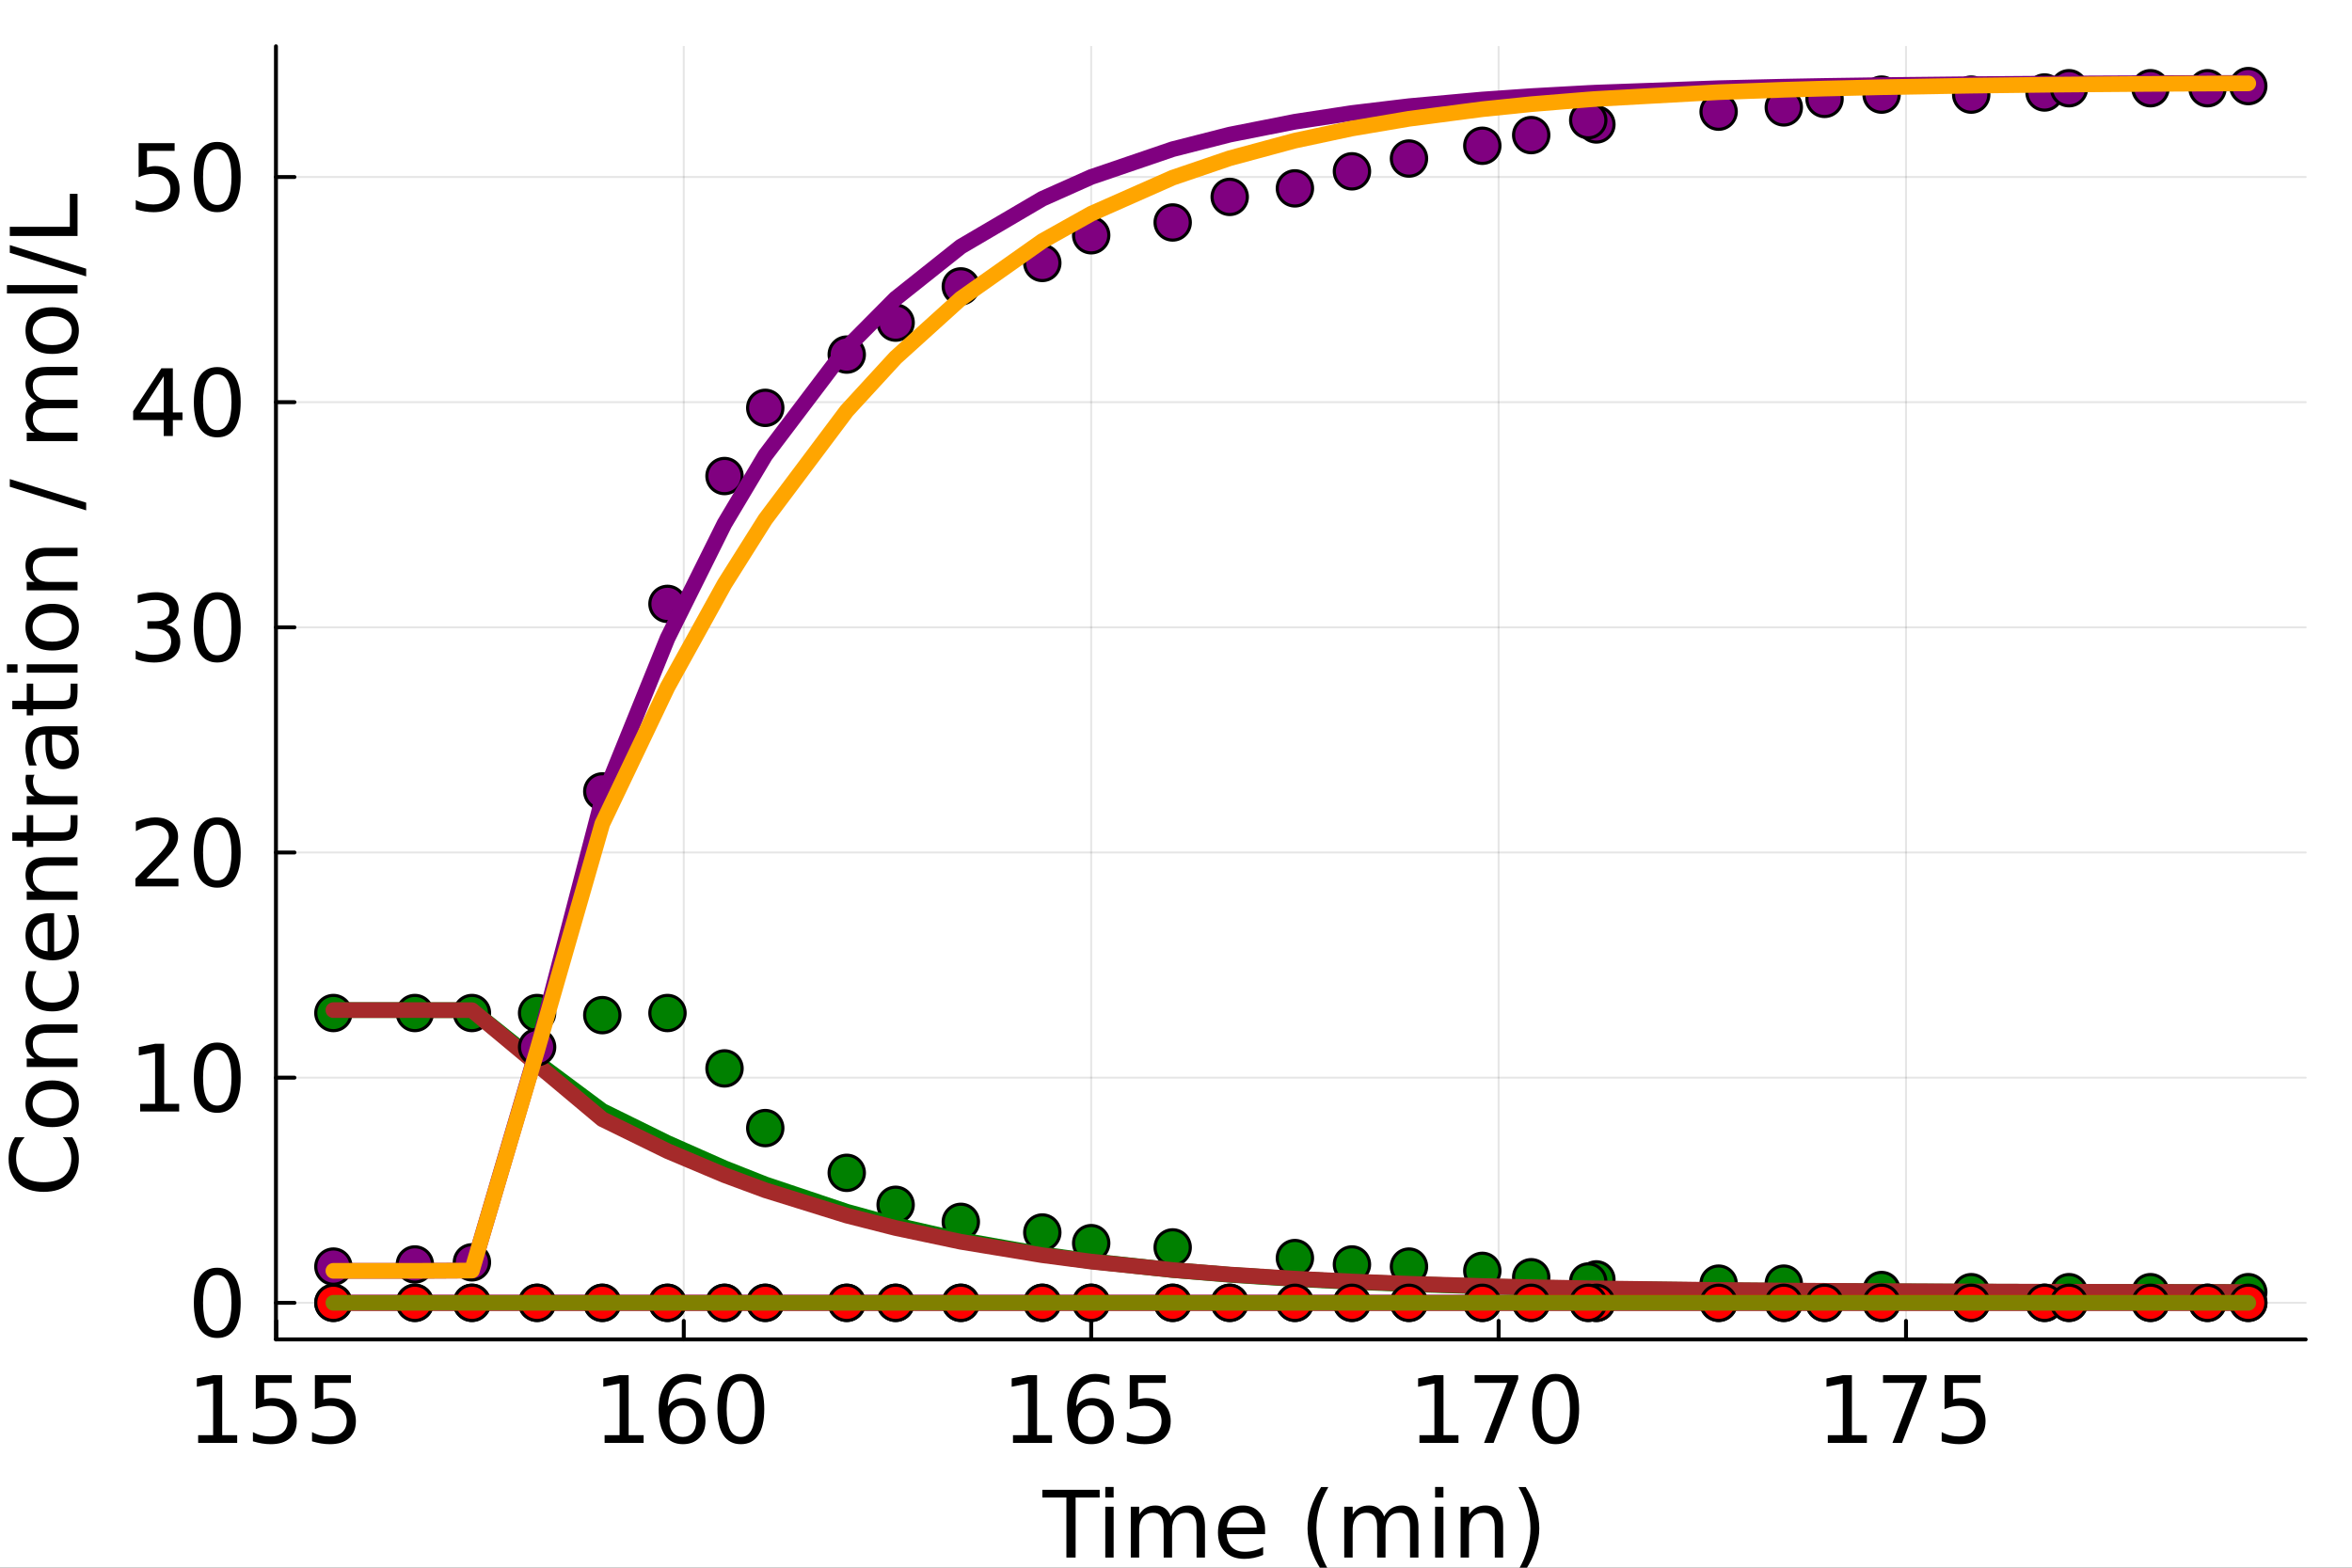 <?xml version="1.0" encoding="utf-8"?>
<svg xmlns="http://www.w3.org/2000/svg" xmlns:xlink="http://www.w3.org/1999/xlink" width="600" height="400" viewBox="0 0 2400 1600">
<rect x="0" y="0" width="2400" height="1600" fill="#333333" stroke="none"/>
<defs>
  <clipPath id="clip560">
    <rect x="0" y="0" width="2400" height="1600"/>
  </clipPath>
</defs>
<path clip-path="url(#clip560)" d="M0 1600 L2400 1600 L2400 0 L0 0  Z" fill="#ffffff" fill-rule="evenodd" fill-opacity="1"/>
<defs>
  <clipPath id="clip561">
    <rect x="480" y="0" width="1681" height="1600"/>
  </clipPath>
</defs>
<path clip-path="url(#clip560)" d="M281.582 1367.02 L2352.76 1367.02 L2352.76 47.244 L281.582 47.244  Z" fill="#ffffff" fill-rule="evenodd" fill-opacity="1"/>
<defs>
  <clipPath id="clip562">
    <rect x="281" y="47" width="2072" height="1321"/>
  </clipPath>
</defs>
<polyline clip-path="url(#clip562)" style="stroke:#000000; stroke-linecap:round; stroke-linejoin:round; stroke-width:2; stroke-opacity:0.1; fill:none" points="281.998,1367.02 281.998,47.244 "/>
<polyline clip-path="url(#clip562)" style="stroke:#000000; stroke-linecap:round; stroke-linejoin:round; stroke-width:2; stroke-opacity:0.1; fill:none" points="697.729,1367.02 697.729,47.244 "/>
<polyline clip-path="url(#clip562)" style="stroke:#000000; stroke-linecap:round; stroke-linejoin:round; stroke-width:2; stroke-opacity:0.1; fill:none" points="1113.46,1367.02 1113.46,47.244 "/>
<polyline clip-path="url(#clip562)" style="stroke:#000000; stroke-linecap:round; stroke-linejoin:round; stroke-width:2; stroke-opacity:0.1; fill:none" points="1529.19,1367.02 1529.19,47.244 "/>
<polyline clip-path="url(#clip562)" style="stroke:#000000; stroke-linecap:round; stroke-linejoin:round; stroke-width:2; stroke-opacity:0.1; fill:none" points="1944.92,1367.02 1944.92,47.244 "/>
<polyline clip-path="url(#clip560)" style="stroke:#000000; stroke-linecap:round; stroke-linejoin:round; stroke-width:4; stroke-opacity:1; fill:none" points="281.582,1367.02 2352.76,1367.02 "/>
<polyline clip-path="url(#clip560)" style="stroke:#000000; stroke-linecap:round; stroke-linejoin:round; stroke-width:4; stroke-opacity:1; fill:none" points="281.998,1367.02 281.998,1348.12 "/>
<polyline clip-path="url(#clip560)" style="stroke:#000000; stroke-linecap:round; stroke-linejoin:round; stroke-width:4; stroke-opacity:1; fill:none" points="697.729,1367.02 697.729,1348.12 "/>
<polyline clip-path="url(#clip560)" style="stroke:#000000; stroke-linecap:round; stroke-linejoin:round; stroke-width:4; stroke-opacity:1; fill:none" points="1113.46,1367.02 1113.46,1348.12 "/>
<polyline clip-path="url(#clip560)" style="stroke:#000000; stroke-linecap:round; stroke-linejoin:round; stroke-width:4; stroke-opacity:1; fill:none" points="1529.19,1367.02 1529.19,1348.12 "/>
<polyline clip-path="url(#clip560)" style="stroke:#000000; stroke-linecap:round; stroke-linejoin:round; stroke-width:4; stroke-opacity:1; fill:none" points="1944.92,1367.02 1944.92,1348.12 "/>
<path clip-path="url(#clip560)" d="M202.206 1464.75 L217.484 1464.75 L217.484 1412.02 L200.864 1415.35 L200.864 1406.83 L217.391 1403.5 L226.743 1403.5 L226.743 1464.75 L242.021 1464.75 L242.021 1472.62 L202.206 1472.62 L202.206 1464.75 Z" fill="#000000" fill-rule="nonzero" fill-opacity="1" /><path clip-path="url(#clip560)" d="M261.002 1403.5 L297.715 1403.5 L297.715 1411.37 L269.567 1411.37 L269.567 1428.31 Q271.604 1427.62 273.641 1427.3 Q275.678 1426.93 277.715 1426.93 Q289.289 1426.93 296.048 1433.27 Q302.808 1439.61 302.808 1450.44 Q302.808 1461.6 295.863 1467.81 Q288.919 1473.96 276.28 1473.96 Q271.928 1473.96 267.391 1473.22 Q262.9 1472.48 258.086 1471 L258.086 1461.6 Q262.252 1463.87 266.697 1464.98 Q271.141 1466.09 276.095 1466.09 Q284.104 1466.09 288.78 1461.88 Q293.456 1457.67 293.456 1450.44 Q293.456 1443.22 288.78 1439.01 Q284.104 1434.8 276.095 1434.8 Q272.345 1434.8 268.595 1435.63 Q264.891 1436.46 261.002 1438.22 L261.002 1403.5 Z" fill="#000000" fill-rule="nonzero" fill-opacity="1" /><path clip-path="url(#clip560)" d="M321.326 1403.5 L358.039 1403.5 L358.039 1411.37 L329.891 1411.37 L329.891 1428.31 Q331.928 1427.62 333.965 1427.3 Q336.002 1426.93 338.039 1426.93 Q349.613 1426.93 356.372 1433.27 Q363.131 1439.61 363.131 1450.44 Q363.131 1461.6 356.187 1467.81 Q349.243 1473.96 336.604 1473.96 Q332.252 1473.96 327.715 1473.22 Q323.224 1472.48 318.409 1471 L318.409 1461.6 Q322.576 1463.87 327.02 1464.98 Q331.465 1466.09 336.419 1466.09 Q344.428 1466.09 349.104 1461.88 Q353.78 1457.67 353.78 1450.44 Q353.78 1443.22 349.104 1439.01 Q344.428 1434.8 336.419 1434.8 Q332.669 1434.8 328.919 1435.63 Q325.215 1436.46 321.326 1438.22 L321.326 1403.5 Z" fill="#000000" fill-rule="nonzero" fill-opacity="1" /><path clip-path="url(#clip560)" d="M616.942 1464.75 L632.22 1464.75 L632.22 1412.02 L615.6 1415.35 L615.6 1406.83 L632.127 1403.5 L641.479 1403.5 L641.479 1464.75 L656.757 1464.75 L656.757 1472.62 L616.942 1472.62 L616.942 1464.75 Z" fill="#000000" fill-rule="nonzero" fill-opacity="1" /><path clip-path="url(#clip560)" d="M696.803 1434.33 Q690.507 1434.33 686.803 1438.64 Q683.146 1442.94 683.146 1450.44 Q683.146 1457.9 686.803 1462.25 Q690.507 1466.56 696.803 1466.56 Q703.099 1466.56 706.757 1462.25 Q710.46 1457.9 710.46 1450.44 Q710.46 1442.94 706.757 1438.64 Q703.099 1434.33 696.803 1434.33 M715.368 1405.03 L715.368 1413.55 Q711.849 1411.88 708.238 1411 Q704.673 1410.12 701.155 1410.12 Q691.896 1410.12 686.988 1416.37 Q682.127 1422.62 681.433 1435.26 Q684.164 1431.23 688.285 1429.1 Q692.405 1426.93 697.359 1426.93 Q707.775 1426.93 713.794 1433.27 Q719.858 1439.56 719.858 1450.44 Q719.858 1461.09 713.562 1467.53 Q707.266 1473.96 696.803 1473.96 Q684.812 1473.96 678.47 1464.8 Q672.127 1455.58 672.127 1438.13 Q672.127 1421.74 679.905 1412.02 Q687.683 1402.25 700.785 1402.25 Q704.303 1402.25 707.868 1402.94 Q711.479 1403.64 715.368 1405.03 Z" fill="#000000" fill-rule="nonzero" fill-opacity="1" /><path clip-path="url(#clip560)" d="M755.969 1409.66 Q748.747 1409.66 745.09 1416.79 Q741.479 1423.87 741.479 1438.13 Q741.479 1452.34 745.09 1459.47 Q748.747 1466.56 755.969 1466.56 Q763.238 1466.56 766.849 1459.47 Q770.506 1452.34 770.506 1438.13 Q770.506 1423.87 766.849 1416.79 Q763.238 1409.66 755.969 1409.66 M755.969 1402.25 Q767.59 1402.25 773.701 1411.46 Q779.858 1420.63 779.858 1438.13 Q779.858 1455.58 773.701 1464.8 Q767.59 1473.96 755.969 1473.96 Q744.349 1473.96 738.192 1464.8 Q732.081 1455.58 732.081 1438.13 Q732.081 1420.63 738.192 1411.46 Q744.349 1402.25 755.969 1402.25 Z" fill="#000000" fill-rule="nonzero" fill-opacity="1" /><path clip-path="url(#clip560)" d="M1033.67 1464.75 L1048.95 1464.75 L1048.95 1412.02 L1032.33 1415.35 L1032.33 1406.83 L1048.85 1403.5 L1058.21 1403.5 L1058.21 1464.75 L1073.48 1464.75 L1073.48 1472.62 L1033.67 1472.62 L1033.67 1464.75 Z" fill="#000000" fill-rule="nonzero" fill-opacity="1" /><path clip-path="url(#clip560)" d="M1113.53 1434.33 Q1107.23 1434.33 1103.53 1438.64 Q1099.87 1442.94 1099.87 1450.44 Q1099.87 1457.9 1103.53 1462.25 Q1107.23 1466.56 1113.53 1466.56 Q1119.83 1466.56 1123.48 1462.25 Q1127.19 1457.9 1127.19 1450.44 Q1127.19 1442.94 1123.48 1438.64 Q1119.83 1434.33 1113.53 1434.33 M1132.09 1405.03 L1132.09 1413.55 Q1128.58 1411.88 1124.97 1411 Q1121.4 1410.12 1117.88 1410.12 Q1108.62 1410.12 1103.72 1416.37 Q1098.85 1422.62 1098.16 1435.26 Q1100.89 1431.23 1105.01 1429.1 Q1109.13 1426.93 1114.09 1426.93 Q1124.5 1426.93 1130.52 1433.27 Q1136.59 1439.56 1136.59 1450.44 Q1136.59 1461.09 1130.29 1467.53 Q1123.99 1473.96 1113.53 1473.96 Q1101.54 1473.96 1095.2 1464.8 Q1088.85 1455.58 1088.85 1438.13 Q1088.85 1421.74 1096.63 1412.02 Q1104.41 1402.25 1117.51 1402.25 Q1121.03 1402.25 1124.59 1402.94 Q1128.21 1403.64 1132.09 1405.03 Z" fill="#000000" fill-rule="nonzero" fill-opacity="1" /><path clip-path="url(#clip560)" d="M1152.79 1403.5 L1189.5 1403.5 L1189.5 1411.37 L1161.35 1411.37 L1161.35 1428.31 Q1163.39 1427.62 1165.43 1427.3 Q1167.46 1426.93 1169.5 1426.93 Q1181.08 1426.93 1187.84 1433.27 Q1194.59 1439.61 1194.59 1450.44 Q1194.59 1461.6 1187.65 1467.81 Q1180.71 1473.96 1168.07 1473.96 Q1163.71 1473.96 1159.18 1473.22 Q1154.69 1472.48 1149.87 1471 L1149.87 1461.6 Q1154.04 1463.87 1158.48 1464.98 Q1162.93 1466.09 1167.88 1466.09 Q1175.89 1466.09 1180.57 1461.88 Q1185.24 1457.67 1185.24 1450.44 Q1185.24 1443.22 1180.57 1439.01 Q1175.89 1434.8 1167.88 1434.8 Q1164.13 1434.8 1160.38 1435.63 Q1156.68 1436.46 1152.79 1438.22 L1152.79 1403.5 Z" fill="#000000" fill-rule="nonzero" fill-opacity="1" /><path clip-path="url(#clip560)" d="M1448.41 1464.75 L1463.68 1464.75 L1463.68 1412.02 L1447.06 1415.35 L1447.06 1406.83 L1463.59 1403.5 L1472.94 1403.5 L1472.94 1464.75 L1488.22 1464.75 L1488.22 1472.62 L1448.41 1472.62 L1448.41 1464.75 Z" fill="#000000" fill-rule="nonzero" fill-opacity="1" /><path clip-path="url(#clip560)" d="M1504.75 1403.5 L1549.19 1403.5 L1549.19 1407.48 L1524.1 1472.62 L1514.33 1472.62 L1537.94 1411.37 L1504.75 1411.37 L1504.75 1403.5 Z" fill="#000000" fill-rule="nonzero" fill-opacity="1" /><path clip-path="url(#clip560)" d="M1587.43 1409.66 Q1580.21 1409.66 1576.55 1416.79 Q1572.94 1423.87 1572.94 1438.13 Q1572.94 1452.34 1576.55 1459.47 Q1580.21 1466.56 1587.43 1466.56 Q1594.7 1466.56 1598.31 1459.47 Q1601.97 1452.34 1601.97 1438.13 Q1601.97 1423.87 1598.31 1416.79 Q1594.7 1409.66 1587.43 1409.66 M1587.43 1402.25 Q1599.05 1402.25 1605.16 1411.46 Q1611.32 1420.63 1611.32 1438.13 Q1611.32 1455.58 1605.16 1464.8 Q1599.05 1473.96 1587.43 1473.96 Q1575.81 1473.96 1569.65 1464.8 Q1563.54 1455.58 1563.54 1438.13 Q1563.54 1420.63 1569.65 1411.46 Q1575.81 1402.25 1587.43 1402.25 Z" fill="#000000" fill-rule="nonzero" fill-opacity="1" /><path clip-path="url(#clip560)" d="M1865.13 1464.75 L1880.41 1464.75 L1880.41 1412.02 L1863.79 1415.35 L1863.79 1406.83 L1880.32 1403.5 L1889.67 1403.5 L1889.67 1464.75 L1904.95 1464.75 L1904.95 1472.62 L1865.13 1472.62 L1865.13 1464.75 Z" fill="#000000" fill-rule="nonzero" fill-opacity="1" /><path clip-path="url(#clip560)" d="M1921.47 1403.5 L1965.92 1403.5 L1965.92 1407.48 L1940.83 1472.62 L1931.06 1472.62 L1954.67 1411.37 L1921.47 1411.37 L1921.47 1403.5 Z" fill="#000000" fill-rule="nonzero" fill-opacity="1" /><path clip-path="url(#clip560)" d="M1984.25 1403.5 L2020.96 1403.5 L2020.96 1411.37 L1992.82 1411.37 L1992.82 1428.31 Q1994.85 1427.62 1996.89 1427.3 Q1998.93 1426.93 2000.96 1426.93 Q2012.54 1426.93 2019.3 1433.27 Q2026.06 1439.61 2026.06 1450.44 Q2026.06 1461.6 2019.11 1467.81 Q2012.17 1473.96 1999.53 1473.96 Q1995.18 1473.96 1990.64 1473.22 Q1986.15 1472.48 1981.34 1471 L1981.34 1461.6 Q1985.5 1463.87 1989.95 1464.98 Q1994.39 1466.09 1999.34 1466.09 Q2007.35 1466.09 2012.03 1461.88 Q2016.71 1457.67 2016.71 1450.44 Q2016.71 1443.22 2012.03 1439.01 Q2007.35 1434.8 1999.34 1434.8 Q1995.59 1434.8 1991.84 1435.63 Q1988.14 1436.46 1984.25 1438.22 L1984.25 1403.5 Z" fill="#000000" fill-rule="nonzero" fill-opacity="1" /><path clip-path="url(#clip560)" d="M1063.63 1520.52 L1122.1 1520.52 L1122.1 1528.39 L1097.56 1528.39 L1097.56 1589.64 L1088.17 1589.64 L1088.17 1528.39 L1063.63 1528.39 L1063.63 1520.52 Z" fill="#000000" fill-rule="nonzero" fill-opacity="1" /><path clip-path="url(#clip560)" d="M1127.84 1537.79 L1136.36 1537.79 L1136.36 1589.64 L1127.84 1589.64 L1127.84 1537.79 M1127.84 1517.61 L1136.36 1517.61 L1136.36 1528.39 L1127.84 1528.39 L1127.84 1517.61 Z" fill="#000000" fill-rule="nonzero" fill-opacity="1" /><path clip-path="url(#clip560)" d="M1194.55 1547.75 Q1197.75 1542.01 1202.19 1539.27 Q1206.64 1536.54 1212.66 1536.54 Q1220.76 1536.54 1225.16 1542.24 Q1229.55 1547.88 1229.55 1558.35 L1229.55 1589.64 L1220.99 1589.64 L1220.99 1558.63 Q1220.99 1551.17 1218.35 1547.56 Q1215.71 1543.95 1210.29 1543.95 Q1203.67 1543.95 1199.83 1548.35 Q1195.99 1552.75 1195.99 1560.34 L1195.99 1589.64 L1187.42 1589.64 L1187.42 1558.63 Q1187.42 1551.13 1184.79 1547.56 Q1182.15 1543.95 1176.64 1543.95 Q1170.11 1543.95 1166.27 1548.39 Q1162.42 1552.79 1162.42 1560.34 L1162.42 1589.64 L1153.86 1589.64 L1153.86 1537.79 L1162.42 1537.79 L1162.42 1545.85 Q1165.34 1541.08 1169.42 1538.81 Q1173.49 1536.54 1179.09 1536.54 Q1184.74 1536.54 1188.67 1539.41 Q1192.66 1542.28 1194.55 1547.75 Z" fill="#000000" fill-rule="nonzero" fill-opacity="1" /><path clip-path="url(#clip560)" d="M1290.9 1561.59 L1290.9 1565.76 L1251.73 1565.76 Q1252.28 1574.55 1257.01 1579.18 Q1261.78 1583.76 1270.25 1583.76 Q1275.16 1583.76 1279.74 1582.56 Q1284.37 1581.36 1288.91 1578.95 L1288.91 1587 Q1284.32 1588.95 1279.51 1589.97 Q1274.69 1590.99 1269.74 1590.99 Q1257.33 1590.99 1250.06 1583.76 Q1242.84 1576.54 1242.84 1564.23 Q1242.84 1551.5 1249.69 1544.04 Q1256.59 1536.54 1268.26 1536.54 Q1278.72 1536.54 1284.78 1543.3 Q1290.9 1550.01 1290.9 1561.59 M1282.38 1559.09 Q1282.28 1552.1 1278.44 1547.93 Q1274.65 1543.76 1268.35 1543.76 Q1261.22 1543.76 1256.91 1547.79 Q1252.66 1551.82 1252.01 1559.13 L1282.38 1559.09 Z" fill="#000000" fill-rule="nonzero" fill-opacity="1" /><path clip-path="url(#clip560)" d="M1355.48 1517.7 Q1349.28 1528.35 1346.27 1538.76 Q1343.26 1549.18 1343.26 1559.88 Q1343.26 1570.57 1346.27 1581.08 Q1349.32 1591.54 1355.48 1602.14 L1348.07 1602.14 Q1341.13 1591.26 1337.65 1580.76 Q1334.23 1570.25 1334.23 1559.88 Q1334.23 1549.55 1337.65 1539.09 Q1341.08 1528.63 1348.07 1517.7 L1355.48 1517.7 Z" fill="#000000" fill-rule="nonzero" fill-opacity="1" /><path clip-path="url(#clip560)" d="M1412.38 1547.75 Q1415.57 1542.01 1420.02 1539.27 Q1424.46 1536.54 1430.48 1536.54 Q1438.58 1536.54 1442.98 1542.24 Q1447.38 1547.88 1447.38 1558.35 L1447.38 1589.64 L1438.81 1589.64 L1438.81 1558.63 Q1438.81 1551.17 1436.17 1547.56 Q1433.53 1543.95 1428.12 1543.95 Q1421.5 1543.95 1417.65 1548.35 Q1413.81 1552.75 1413.81 1560.34 L1413.81 1589.64 L1405.25 1589.64 L1405.25 1558.63 Q1405.25 1551.13 1402.61 1547.56 Q1399.97 1543.95 1394.46 1543.95 Q1387.93 1543.95 1384.09 1548.39 Q1380.25 1552.79 1380.25 1560.34 L1380.25 1589.64 L1371.68 1589.64 L1371.68 1537.79 L1380.25 1537.79 L1380.25 1545.85 Q1383.16 1541.08 1387.24 1538.81 Q1391.31 1536.54 1396.91 1536.54 Q1402.56 1536.54 1406.5 1539.41 Q1410.48 1542.28 1412.38 1547.75 Z" fill="#000000" fill-rule="nonzero" fill-opacity="1" /><path clip-path="url(#clip560)" d="M1464.37 1537.79 L1472.89 1537.79 L1472.89 1589.64 L1464.37 1589.64 L1464.37 1537.79 M1464.37 1517.61 L1472.89 1517.61 L1472.89 1528.39 L1464.37 1528.39 L1464.37 1517.61 Z" fill="#000000" fill-rule="nonzero" fill-opacity="1" /><path clip-path="url(#clip560)" d="M1533.81 1558.35 L1533.81 1589.64 L1525.29 1589.64 L1525.29 1558.63 Q1525.29 1551.26 1522.42 1547.61 Q1519.55 1543.95 1513.81 1543.95 Q1506.91 1543.95 1502.93 1548.35 Q1498.95 1552.75 1498.95 1560.34 L1498.95 1589.64 L1490.39 1589.64 L1490.39 1537.79 L1498.95 1537.79 L1498.95 1545.85 Q1502.01 1541.17 1506.13 1538.86 Q1510.29 1536.54 1515.71 1536.54 Q1524.64 1536.54 1529.23 1542.1 Q1533.81 1547.61 1533.81 1558.35 Z" fill="#000000" fill-rule="nonzero" fill-opacity="1" /><path clip-path="url(#clip560)" d="M1549.46 1517.7 L1556.87 1517.7 Q1563.81 1528.63 1567.24 1539.09 Q1570.71 1549.55 1570.71 1559.88 Q1570.71 1570.25 1567.24 1580.76 Q1563.81 1591.26 1556.87 1602.14 L1549.46 1602.14 Q1555.62 1591.54 1558.63 1581.08 Q1561.68 1570.57 1561.68 1559.88 Q1561.68 1549.18 1558.63 1538.76 Q1555.62 1528.35 1549.46 1517.7 Z" fill="#000000" fill-rule="nonzero" fill-opacity="1" /><polyline clip-path="url(#clip562)" style="stroke:#000000; stroke-linecap:round; stroke-linejoin:round; stroke-width:2; stroke-opacity:0.1; fill:none" points="281.582,1329.67 2352.76,1329.67 "/>
<polyline clip-path="url(#clip562)" style="stroke:#000000; stroke-linecap:round; stroke-linejoin:round; stroke-width:2; stroke-opacity:0.1; fill:none" points="281.582,1099.87 2352.76,1099.87 "/>
<polyline clip-path="url(#clip562)" style="stroke:#000000; stroke-linecap:round; stroke-linejoin:round; stroke-width:2; stroke-opacity:0.1; fill:none" points="281.582,870.065 2352.76,870.065 "/>
<polyline clip-path="url(#clip562)" style="stroke:#000000; stroke-linecap:round; stroke-linejoin:round; stroke-width:2; stroke-opacity:0.1; fill:none" points="281.582,640.263 2352.76,640.263 "/>
<polyline clip-path="url(#clip562)" style="stroke:#000000; stroke-linecap:round; stroke-linejoin:round; stroke-width:2; stroke-opacity:0.1; fill:none" points="281.582,410.462 2352.76,410.462 "/>
<polyline clip-path="url(#clip562)" style="stroke:#000000; stroke-linecap:round; stroke-linejoin:round; stroke-width:2; stroke-opacity:0.1; fill:none" points="281.582,180.66 2352.76,180.66 "/>
<polyline clip-path="url(#clip560)" style="stroke:#000000; stroke-linecap:round; stroke-linejoin:round; stroke-width:4; stroke-opacity:1; fill:none" points="281.582,1367.02 281.582,47.244 "/>
<polyline clip-path="url(#clip560)" style="stroke:#000000; stroke-linecap:round; stroke-linejoin:round; stroke-width:4; stroke-opacity:1; fill:none" points="281.582,1329.67 300.479,1329.67 "/>
<polyline clip-path="url(#clip560)" style="stroke:#000000; stroke-linecap:round; stroke-linejoin:round; stroke-width:4; stroke-opacity:1; fill:none" points="281.582,1099.87 300.479,1099.87 "/>
<polyline clip-path="url(#clip560)" style="stroke:#000000; stroke-linecap:round; stroke-linejoin:round; stroke-width:4; stroke-opacity:1; fill:none" points="281.582,870.065 300.479,870.065 "/>
<polyline clip-path="url(#clip560)" style="stroke:#000000; stroke-linecap:round; stroke-linejoin:round; stroke-width:4; stroke-opacity:1; fill:none" points="281.582,640.263 300.479,640.263 "/>
<polyline clip-path="url(#clip560)" style="stroke:#000000; stroke-linecap:round; stroke-linejoin:round; stroke-width:4; stroke-opacity:1; fill:none" points="281.582,410.462 300.479,410.462 "/>
<polyline clip-path="url(#clip560)" style="stroke:#000000; stroke-linecap:round; stroke-linejoin:round; stroke-width:4; stroke-opacity:1; fill:none" points="281.582,180.66 300.479,180.66 "/>
<path clip-path="url(#clip560)" d="M221.693 1301.27 Q214.471 1301.27 210.813 1308.39 Q207.202 1315.48 207.202 1329.74 Q207.202 1343.95 210.813 1351.08 Q214.471 1358.16 221.693 1358.16 Q228.962 1358.16 232.573 1351.08 Q236.23 1343.95 236.23 1329.74 Q236.23 1315.48 232.573 1308.39 Q228.962 1301.27 221.693 1301.27 M221.693 1293.86 Q233.313 1293.86 239.424 1303.07 Q245.582 1312.24 245.582 1329.74 Q245.582 1347.19 239.424 1356.4 Q233.313 1365.57 221.693 1365.57 Q210.073 1365.57 203.915 1356.4 Q197.804 1347.19 197.804 1329.74 Q197.804 1312.24 203.915 1303.07 Q210.073 1293.86 221.693 1293.86 Z" fill="#000000" fill-rule="nonzero" fill-opacity="1" /><path clip-path="url(#clip560)" d="M142.99 1126.56 L158.267 1126.56 L158.267 1073.82 L141.647 1077.16 L141.647 1068.64 L158.175 1065.31 L167.527 1065.31 L167.527 1126.56 L182.804 1126.56 L182.804 1134.43 L142.99 1134.43 L142.99 1126.56 Z" fill="#000000" fill-rule="nonzero" fill-opacity="1" /><path clip-path="url(#clip560)" d="M221.693 1071.46 Q214.471 1071.46 210.813 1078.59 Q207.202 1085.68 207.202 1099.94 Q207.202 1114.15 210.813 1121.28 Q214.471 1128.36 221.693 1128.36 Q228.962 1128.36 232.573 1121.28 Q236.23 1114.15 236.23 1099.94 Q236.23 1085.68 232.573 1078.59 Q228.962 1071.46 221.693 1071.46 M221.693 1064.06 Q233.313 1064.06 239.424 1073.27 Q245.582 1082.44 245.582 1099.94 Q245.582 1117.39 239.424 1126.6 Q233.313 1135.77 221.693 1135.77 Q210.073 1135.77 203.915 1126.6 Q197.804 1117.39 197.804 1099.94 Q197.804 1082.44 203.915 1073.27 Q210.073 1064.06 221.693 1064.06 Z" fill="#000000" fill-rule="nonzero" fill-opacity="1" /><path clip-path="url(#clip560)" d="M149.425 896.754 L182.064 896.754 L182.064 904.625 L138.175 904.625 L138.175 896.754 Q143.499 891.245 152.666 881.986 Q161.879 872.68 164.24 869.995 Q168.73 864.949 170.49 861.477 Q172.295 857.958 172.295 854.579 Q172.295 849.07 168.406 845.597 Q164.564 842.125 158.36 842.125 Q153.962 842.125 149.055 843.653 Q144.193 845.181 138.638 848.282 L138.638 838.838 Q144.286 836.57 149.193 835.412 Q154.101 834.255 158.175 834.255 Q168.916 834.255 175.304 839.625 Q181.693 844.995 181.693 853.977 Q181.693 858.236 180.073 862.079 Q178.499 865.875 174.286 871.06 Q173.128 872.403 166.925 878.838 Q160.721 885.227 149.425 896.754 Z" fill="#000000" fill-rule="nonzero" fill-opacity="1" /><path clip-path="url(#clip560)" d="M221.693 841.662 Q214.471 841.662 210.813 848.792 Q207.202 855.875 207.202 870.134 Q207.202 884.347 210.813 891.477 Q214.471 898.56 221.693 898.56 Q228.962 898.56 232.573 891.477 Q236.23 884.347 236.23 870.134 Q236.23 855.875 232.573 848.792 Q228.962 841.662 221.693 841.662 M221.693 834.255 Q233.313 834.255 239.424 843.468 Q245.582 852.634 245.582 870.134 Q245.582 887.588 239.424 896.801 Q233.313 905.967 221.693 905.967 Q210.073 905.967 203.915 896.801 Q197.804 887.588 197.804 870.134 Q197.804 852.634 203.915 843.468 Q210.073 834.255 221.693 834.255 Z" fill="#000000" fill-rule="nonzero" fill-opacity="1" /><path clip-path="url(#clip560)" d="M169.703 637.555 Q176.415 638.99 180.165 643.527 Q183.962 648.064 183.962 654.731 Q183.962 664.962 176.925 670.564 Q169.888 676.166 156.925 676.166 Q152.573 676.166 147.943 675.286 Q143.36 674.453 138.453 672.74 L138.453 663.712 Q142.342 665.981 146.971 667.138 Q151.601 668.296 156.647 668.296 Q165.443 668.296 170.027 664.823 Q174.656 661.351 174.656 654.731 Q174.656 648.62 170.351 645.194 Q166.091 641.722 158.453 641.722 L150.397 641.722 L150.397 634.036 L158.823 634.036 Q165.721 634.036 169.378 631.305 Q173.036 628.527 173.036 623.342 Q173.036 618.018 169.24 615.194 Q165.49 612.324 158.453 612.324 Q154.61 612.324 150.212 613.157 Q145.814 613.99 140.536 615.75 L140.536 607.416 Q145.86 605.935 150.49 605.194 Q155.166 604.453 159.286 604.453 Q169.934 604.453 176.138 609.314 Q182.341 614.129 182.341 622.37 Q182.341 628.111 179.054 632.092 Q175.767 636.027 169.703 637.555 Z" fill="#000000" fill-rule="nonzero" fill-opacity="1" /><path clip-path="url(#clip560)" d="M221.693 611.861 Q214.471 611.861 210.813 618.99 Q207.202 626.074 207.202 640.333 Q207.202 654.546 210.813 661.675 Q214.471 668.759 221.693 668.759 Q228.962 668.759 232.573 661.675 Q236.23 654.546 236.23 640.333 Q236.23 626.074 232.573 618.99 Q228.962 611.861 221.693 611.861 M221.693 604.453 Q233.313 604.453 239.424 613.666 Q245.582 622.833 245.582 640.333 Q245.582 657.786 239.424 666.999 Q233.313 676.166 221.693 676.166 Q210.073 676.166 203.915 666.999 Q197.804 657.786 197.804 640.333 Q197.804 622.833 203.915 613.666 Q210.073 604.453 221.693 604.453 Z" fill="#000000" fill-rule="nonzero" fill-opacity="1" /><path clip-path="url(#clip560)" d="M167.064 384.05 L143.453 420.948 L167.064 420.948 L167.064 384.05 M164.61 375.902 L176.369 375.902 L176.369 420.948 L186.23 420.948 L186.23 428.726 L176.369 428.726 L176.369 445.022 L167.064 445.022 L167.064 428.726 L135.86 428.726 L135.86 419.698 L164.61 375.902 Z" fill="#000000" fill-rule="nonzero" fill-opacity="1" /><path clip-path="url(#clip560)" d="M221.693 382.059 Q214.471 382.059 210.813 389.189 Q207.202 396.272 207.202 410.531 Q207.202 424.744 210.813 431.874 Q214.471 438.957 221.693 438.957 Q228.962 438.957 232.573 431.874 Q236.23 424.744 236.23 410.531 Q236.23 396.272 232.573 389.189 Q228.962 382.059 221.693 382.059 M221.693 374.652 Q233.313 374.652 239.424 383.865 Q245.582 393.031 245.582 410.531 Q245.582 427.985 239.424 437.198 Q233.313 446.364 221.693 446.364 Q210.073 446.364 203.915 437.198 Q197.804 427.985 197.804 410.531 Q197.804 393.031 203.915 383.865 Q210.073 374.652 221.693 374.652 Z" fill="#000000" fill-rule="nonzero" fill-opacity="1" /><path clip-path="url(#clip560)" d="M141.462 146.1 L178.175 146.1 L178.175 153.971 L150.027 153.971 L150.027 170.915 Q152.064 170.221 154.101 169.897 Q156.138 169.526 158.175 169.526 Q169.749 169.526 176.508 175.869 Q183.267 182.211 183.267 193.045 Q183.267 204.202 176.323 210.406 Q169.378 216.563 156.74 216.563 Q152.388 216.563 147.851 215.822 Q143.36 215.081 138.545 213.6 L138.545 204.202 Q142.712 206.47 147.156 207.582 Q151.601 208.693 156.554 208.693 Q164.564 208.693 169.24 204.48 Q173.916 200.267 173.916 193.045 Q173.916 185.822 169.24 181.609 Q164.564 177.396 156.554 177.396 Q152.805 177.396 149.055 178.23 Q145.351 179.063 141.462 180.822 L141.462 146.1 Z" fill="#000000" fill-rule="nonzero" fill-opacity="1" /><path clip-path="url(#clip560)" d="M221.693 152.258 Q214.471 152.258 210.813 159.387 Q207.202 166.471 207.202 180.73 Q207.202 194.943 210.813 202.072 Q214.471 209.156 221.693 209.156 Q228.962 209.156 232.573 202.072 Q236.23 194.943 236.23 180.73 Q236.23 166.471 232.573 159.387 Q228.962 152.258 221.693 152.258 M221.693 144.85 Q233.313 144.85 239.424 154.063 Q245.582 163.23 245.582 180.73 Q245.582 198.183 239.424 207.396 Q233.313 216.563 221.693 216.563 Q210.073 216.563 203.915 207.396 Q197.804 198.183 197.804 180.73 Q197.804 163.23 203.915 154.063 Q210.073 144.85 221.693 144.85 Z" fill="#000000" fill-rule="nonzero" fill-opacity="1" /><path clip-path="url(#clip560)" d="M15.328 1160.69 L25.189 1160.69 Q20.791 1165.42 18.615 1170.79 Q16.439 1176.11 16.439 1182.13 Q16.439 1193.98 23.708 1200.28 Q30.93 1206.57 44.634 1206.57 Q58.291 1206.57 65.559 1200.28 Q72.782 1193.98 72.782 1182.13 Q72.782 1176.11 70.606 1170.79 Q68.43 1165.42 64.032 1160.69 L73.8 1160.69 Q77.133 1165.6 78.8 1171.11 Q80.467 1176.57 80.467 1182.68 Q80.467 1198.38 70.883 1207.41 Q61.254 1216.43 44.634 1216.43 Q27.967 1216.43 18.384 1207.41 Q8.754 1198.38 8.754 1182.68 Q8.754 1176.48 10.421 1171.02 Q12.041 1165.51 15.328 1160.69 Z" fill="#000000" fill-rule="nonzero" fill-opacity="1" /><path clip-path="url(#clip560)" d="M33.245 1126.53 Q33.245 1133.38 38.615 1137.36 Q43.939 1141.34 53.245 1141.34 Q62.55 1141.34 67.921 1137.41 Q73.245 1133.43 73.245 1126.53 Q73.245 1119.72 67.874 1115.74 Q62.504 1111.76 53.245 1111.76 Q44.032 1111.76 38.661 1115.74 Q33.245 1119.72 33.245 1126.53 M26.023 1126.53 Q26.023 1115.42 33.245 1109.07 Q40.467 1102.73 53.245 1102.73 Q65.976 1102.73 73.245 1109.07 Q80.467 1115.42 80.467 1126.53 Q80.467 1137.69 73.245 1144.03 Q65.976 1150.32 53.245 1150.32 Q40.467 1150.32 33.245 1144.03 Q26.023 1137.69 26.023 1126.53 Z" fill="#000000" fill-rule="nonzero" fill-opacity="1" /><path clip-path="url(#clip560)" d="M47.828 1045.51 L79.124 1045.51 L79.124 1054.03 L48.106 1054.03 Q40.745 1054.03 37.087 1056.9 Q33.43 1059.77 33.43 1065.51 Q33.43 1072.41 37.828 1076.39 Q42.226 1080.37 49.819 1080.37 L79.124 1080.37 L79.124 1088.94 L27.273 1088.94 L27.273 1080.37 L35.328 1080.37 Q30.652 1077.32 28.337 1073.19 Q26.023 1069.03 26.023 1063.61 Q26.023 1054.68 31.578 1050.09 Q37.087 1045.51 47.828 1045.51 Z" fill="#000000" fill-rule="nonzero" fill-opacity="1" /><path clip-path="url(#clip560)" d="M29.263 991.205 L37.226 991.205 Q35.236 994.816 34.263 998.473 Q33.245 1002.08 33.245 1005.79 Q33.245 1014.07 38.523 1018.66 Q43.754 1023.24 53.245 1023.24 Q62.735 1023.24 68.013 1018.66 Q73.245 1014.07 73.245 1005.79 Q73.245 1002.08 72.272 998.473 Q71.254 994.816 69.263 991.205 L77.133 991.205 Q78.8 994.769 79.633 998.612 Q80.467 1002.41 80.467 1006.71 Q80.467 1018.43 73.106 1025.32 Q65.745 1032.22 53.245 1032.22 Q40.559 1032.22 33.291 1025.28 Q26.023 1018.29 26.023 1006.16 Q26.023 1002.22 26.856 998.473 Q27.643 994.723 29.263 991.205 Z" fill="#000000" fill-rule="nonzero" fill-opacity="1" /><path clip-path="url(#clip560)" d="M51.069 932.038 L55.235 932.038 L55.235 971.205 Q64.032 970.649 68.661 965.927 Q73.245 961.158 73.245 952.686 Q73.245 947.779 72.041 943.196 Q70.837 938.566 68.43 934.029 L76.485 934.029 Q78.43 938.612 79.448 943.427 Q80.467 948.242 80.467 953.195 Q80.467 965.603 73.245 972.871 Q66.022 980.093 53.708 980.093 Q40.976 980.093 33.523 973.242 Q26.023 966.344 26.023 954.677 Q26.023 944.214 32.782 938.149 Q39.495 932.038 51.069 932.038 M48.569 940.557 Q41.578 940.649 37.411 944.492 Q33.245 948.288 33.245 954.584 Q33.245 961.714 37.273 966.019 Q41.3 970.279 48.615 970.927 L48.569 940.557 Z" fill="#000000" fill-rule="nonzero" fill-opacity="1" /><path clip-path="url(#clip560)" d="M47.828 874.955 L79.124 874.955 L79.124 883.474 L48.106 883.474 Q40.745 883.474 37.087 886.344 Q33.43 889.214 33.43 894.955 Q33.43 901.853 37.828 905.835 Q42.226 909.816 49.819 909.816 L79.124 909.816 L79.124 918.381 L27.273 918.381 L27.273 909.816 L35.328 909.816 Q30.652 906.761 28.337 902.64 Q26.023 898.474 26.023 893.057 Q26.023 884.122 31.578 879.538 Q37.087 874.955 47.828 874.955 Z" fill="#000000" fill-rule="nonzero" fill-opacity="1" /><path clip-path="url(#clip560)" d="M12.55 849.539 L27.273 849.539 L27.273 831.992 L33.893 831.992 L33.893 849.539 L62.041 849.539 Q68.383 849.539 70.189 847.826 Q71.995 846.066 71.995 840.742 L71.995 831.992 L79.124 831.992 L79.124 840.742 Q79.124 850.603 75.467 854.353 Q71.763 858.103 62.041 858.103 L33.893 858.103 L33.893 864.353 L27.273 864.353 L27.273 858.103 L12.55 858.103 L12.55 849.539 Z" fill="#000000" fill-rule="nonzero" fill-opacity="1" /><path clip-path="url(#clip560)" d="M35.236 790.743 Q34.402 792.178 34.032 793.891 Q33.615 795.557 33.615 797.594 Q33.615 804.817 38.337 808.705 Q43.013 812.548 51.809 812.548 L79.124 812.548 L79.124 821.113 L27.273 821.113 L27.273 812.548 L35.328 812.548 Q30.606 809.863 28.337 805.557 Q26.023 801.252 26.023 795.094 Q26.023 794.215 26.162 793.15 Q26.254 792.085 26.486 790.789 L35.236 790.743 Z" fill="#000000" fill-rule="nonzero" fill-opacity="1" /><path clip-path="url(#clip560)" d="M53.059 758.243 Q53.059 768.567 55.421 772.548 Q57.782 776.53 63.476 776.53 Q68.013 776.53 70.698 773.567 Q73.337 770.558 73.337 765.419 Q73.337 758.335 68.337 754.076 Q63.291 749.771 54.958 749.771 L53.059 749.771 L53.059 758.243 M49.541 741.252 L79.124 741.252 L79.124 749.771 L71.254 749.771 Q75.976 752.687 78.245 757.039 Q80.467 761.391 80.467 767.687 Q80.467 775.65 76.022 780.372 Q71.532 785.048 64.032 785.048 Q55.282 785.048 50.837 779.215 Q46.393 773.335 46.393 761.715 L46.393 749.771 L45.559 749.771 Q39.68 749.771 36.486 753.659 Q33.245 757.502 33.245 764.493 Q33.245 768.937 34.31 773.15 Q35.374 777.363 37.504 781.252 L29.634 781.252 Q27.828 776.576 26.948 772.178 Q26.023 767.78 26.023 763.613 Q26.023 752.363 31.856 746.808 Q37.689 741.252 49.541 741.252 Z" fill="#000000" fill-rule="nonzero" fill-opacity="1" /><path clip-path="url(#clip560)" d="M12.55 715.28 L27.273 715.28 L27.273 697.734 L33.893 697.734 L33.893 715.28 L62.041 715.28 Q68.383 715.28 70.189 713.567 Q71.995 711.808 71.995 706.484 L71.995 697.734 L79.124 697.734 L79.124 706.484 Q79.124 716.345 75.467 720.095 Q71.763 723.845 62.041 723.845 L33.893 723.845 L33.893 730.095 L27.273 730.095 L27.273 723.845 L12.55 723.845 L12.55 715.28 Z" fill="#000000" fill-rule="nonzero" fill-opacity="1" /><path clip-path="url(#clip560)" d="M27.273 686.53 L27.273 678.012 L79.124 678.012 L79.124 686.53 L27.273 686.53 M7.088 686.53 L7.088 678.012 L17.875 678.012 L17.875 686.53 L7.088 686.53 Z" fill="#000000" fill-rule="nonzero" fill-opacity="1" /><path clip-path="url(#clip560)" d="M33.245 640.095 Q33.245 646.947 38.615 650.929 Q43.939 654.91 53.245 654.91 Q62.55 654.91 67.921 650.975 Q73.245 646.993 73.245 640.095 Q73.245 633.29 67.874 629.308 Q62.504 625.327 53.245 625.327 Q44.032 625.327 38.661 629.308 Q33.245 633.29 33.245 640.095 M26.023 640.095 Q26.023 628.984 33.245 622.642 Q40.467 616.299 53.245 616.299 Q65.976 616.299 73.245 622.642 Q80.467 628.984 80.467 640.095 Q80.467 651.253 73.245 657.595 Q65.976 663.891 53.245 663.891 Q40.467 663.891 33.245 657.595 Q26.023 651.253 26.023 640.095 Z" fill="#000000" fill-rule="nonzero" fill-opacity="1" /><path clip-path="url(#clip560)" d="M47.828 559.077 L79.124 559.077 L79.124 567.596 L48.106 567.596 Q40.745 567.596 37.087 570.466 Q33.43 573.336 33.43 579.077 Q33.43 585.975 37.828 589.957 Q42.226 593.938 49.819 593.938 L79.124 593.938 L79.124 602.503 L27.273 602.503 L27.273 593.938 L35.328 593.938 Q30.652 590.883 28.337 586.762 Q26.023 582.596 26.023 577.179 Q26.023 568.244 31.578 563.661 Q37.087 559.077 47.828 559.077 Z" fill="#000000" fill-rule="nonzero" fill-opacity="1" /><path clip-path="url(#clip560)" d="M10.004 496.809 L10.004 488.939 L87.92 513.013 L87.92 520.883 L10.004 496.809 Z" fill="#000000" fill-rule="nonzero" fill-opacity="1" /><path clip-path="url(#clip560)" d="M37.226 409.495 Q31.485 406.3 28.754 401.856 Q26.023 397.411 26.023 391.393 Q26.023 383.291 31.717 378.893 Q37.365 374.495 47.828 374.495 L79.124 374.495 L79.124 383.06 L48.106 383.06 Q40.652 383.06 37.041 385.699 Q33.43 388.337 33.43 393.754 Q33.43 400.374 37.828 404.217 Q42.226 408.059 49.819 408.059 L79.124 408.059 L79.124 416.624 L48.106 416.624 Q40.606 416.624 37.041 419.263 Q33.43 421.902 33.43 427.411 Q33.43 433.939 37.874 437.782 Q42.273 441.624 49.819 441.624 L79.124 441.624 L79.124 450.189 L27.273 450.189 L27.273 441.624 L35.328 441.624 Q30.56 438.707 28.291 434.633 Q26.023 430.559 26.023 424.958 Q26.023 419.309 28.893 415.374 Q31.763 411.393 37.226 409.495 Z" fill="#000000" fill-rule="nonzero" fill-opacity="1" /><path clip-path="url(#clip560)" d="M33.245 337.412 Q33.245 344.264 38.615 348.245 Q43.939 352.226 53.245 352.226 Q62.55 352.226 67.921 348.291 Q73.245 344.31 73.245 337.412 Q73.245 330.606 67.874 326.625 Q62.504 322.643 53.245 322.643 Q44.032 322.643 38.661 326.625 Q33.245 330.606 33.245 337.412 M26.023 337.412 Q26.023 326.301 33.245 319.958 Q40.467 313.616 53.245 313.616 Q65.976 313.616 73.245 319.958 Q80.467 326.301 80.467 337.412 Q80.467 348.569 73.245 354.912 Q65.976 361.208 53.245 361.208 Q40.467 361.208 33.245 354.912 Q26.023 348.569 26.023 337.412 Z" fill="#000000" fill-rule="nonzero" fill-opacity="1" /><path clip-path="url(#clip560)" d="M7.088 299.495 L7.088 290.977 L79.124 290.977 L79.124 299.495 L7.088 299.495 Z" fill="#000000" fill-rule="nonzero" fill-opacity="1" /><path clip-path="url(#clip560)" d="M10.004 258.014 L10.004 250.144 L87.92 274.218 L87.92 282.088 L10.004 258.014 Z" fill="#000000" fill-rule="nonzero" fill-opacity="1" /><path clip-path="url(#clip560)" d="M10.004 240.838 L10.004 231.486 L71.254 231.486 L71.254 197.829 L79.124 197.829 L79.124 240.838 L10.004 240.838 Z" fill="#000000" fill-rule="nonzero" fill-opacity="1" /><circle clip-path="url(#clip562)" cx="340.2" cy="1329.67" r="18" fill="#0000ff" fill-rule="evenodd" fill-opacity="1" stroke="#000000" stroke-opacity="1" stroke-width="3.2"/>
<circle clip-path="url(#clip562)" cx="423.346" cy="1329.67" r="18" fill="#0000ff" fill-rule="evenodd" fill-opacity="1" stroke="#000000" stroke-opacity="1" stroke-width="3.2"/>
<circle clip-path="url(#clip562)" cx="481.549" cy="1329.67" r="18" fill="#0000ff" fill-rule="evenodd" fill-opacity="1" stroke="#000000" stroke-opacity="1" stroke-width="3.2"/>
<circle clip-path="url(#clip562)" cx="548.066" cy="1329.67" r="18" fill="#0000ff" fill-rule="evenodd" fill-opacity="1" stroke="#000000" stroke-opacity="1" stroke-width="3.2"/>
<circle clip-path="url(#clip562)" cx="614.583" cy="1329.67" r="18" fill="#0000ff" fill-rule="evenodd" fill-opacity="1" stroke="#000000" stroke-opacity="1" stroke-width="3.2"/>
<circle clip-path="url(#clip562)" cx="681.1" cy="1329.67" r="18" fill="#0000ff" fill-rule="evenodd" fill-opacity="1" stroke="#000000" stroke-opacity="1" stroke-width="3.2"/>
<circle clip-path="url(#clip562)" cx="739.302" cy="1329.67" r="18" fill="#0000ff" fill-rule="evenodd" fill-opacity="1" stroke="#000000" stroke-opacity="1" stroke-width="3.2"/>
<circle clip-path="url(#clip562)" cx="780.875" cy="1329.67" r="18" fill="#0000ff" fill-rule="evenodd" fill-opacity="1" stroke="#000000" stroke-opacity="1" stroke-width="3.2"/>
<circle clip-path="url(#clip562)" cx="864.022" cy="1329.67" r="18" fill="#0000ff" fill-rule="evenodd" fill-opacity="1" stroke="#000000" stroke-opacity="1" stroke-width="3.2"/>
<circle clip-path="url(#clip562)" cx="913.909" cy="1329.67" r="18" fill="#0000ff" fill-rule="evenodd" fill-opacity="1" stroke="#000000" stroke-opacity="1" stroke-width="3.2"/>
<circle clip-path="url(#clip562)" cx="980.426" cy="1329.67" r="18" fill="#0000ff" fill-rule="evenodd" fill-opacity="1" stroke="#000000" stroke-opacity="1" stroke-width="3.2"/>
<circle clip-path="url(#clip562)" cx="1063.57" cy="1329.67" r="18" fill="#0000ff" fill-rule="evenodd" fill-opacity="1" stroke="#000000" stroke-opacity="1" stroke-width="3.2"/>
<circle clip-path="url(#clip562)" cx="1113.46" cy="1329.67" r="18" fill="#0000ff" fill-rule="evenodd" fill-opacity="1" stroke="#000000" stroke-opacity="1" stroke-width="3.2"/>
<circle clip-path="url(#clip562)" cx="1196.61" cy="1329.67" r="18" fill="#0000ff" fill-rule="evenodd" fill-opacity="1" stroke="#000000" stroke-opacity="1" stroke-width="3.2"/>
<circle clip-path="url(#clip562)" cx="1254.81" cy="1329.67" r="18" fill="#0000ff" fill-rule="evenodd" fill-opacity="1" stroke="#000000" stroke-opacity="1" stroke-width="3.2"/>
<circle clip-path="url(#clip562)" cx="1321.33" cy="1329.67" r="18" fill="#0000ff" fill-rule="evenodd" fill-opacity="1" stroke="#000000" stroke-opacity="1" stroke-width="3.2"/>
<circle clip-path="url(#clip562)" cx="1379.53" cy="1329.67" r="18" fill="#0000ff" fill-rule="evenodd" fill-opacity="1" stroke="#000000" stroke-opacity="1" stroke-width="3.2"/>
<circle clip-path="url(#clip562)" cx="1437.73" cy="1329.67" r="18" fill="#0000ff" fill-rule="evenodd" fill-opacity="1" stroke="#000000" stroke-opacity="1" stroke-width="3.2"/>
<circle clip-path="url(#clip562)" cx="1512.56" cy="1329.67" r="18" fill="#0000ff" fill-rule="evenodd" fill-opacity="1" stroke="#000000" stroke-opacity="1" stroke-width="3.2"/>
<circle clip-path="url(#clip562)" cx="1562.45" cy="1329.67" r="18" fill="#0000ff" fill-rule="evenodd" fill-opacity="1" stroke="#000000" stroke-opacity="1" stroke-width="3.2"/>
<circle clip-path="url(#clip562)" cx="1628.97" cy="1329.67" r="18" fill="#0000ff" fill-rule="evenodd" fill-opacity="1" stroke="#000000" stroke-opacity="1" stroke-width="3.2"/>
<circle clip-path="url(#clip562)" cx="1620.65" cy="1329.67" r="18" fill="#0000ff" fill-rule="evenodd" fill-opacity="1" stroke="#000000" stroke-opacity="1" stroke-width="3.2"/>
<circle clip-path="url(#clip562)" cx="1753.69" cy="1329.67" r="18" fill="#0000ff" fill-rule="evenodd" fill-opacity="1" stroke="#000000" stroke-opacity="1" stroke-width="3.2"/>
<circle clip-path="url(#clip562)" cx="1820.2" cy="1329.67" r="18" fill="#0000ff" fill-rule="evenodd" fill-opacity="1" stroke="#000000" stroke-opacity="1" stroke-width="3.2"/>
<circle clip-path="url(#clip562)" cx="1861.78" cy="1329.67" r="18" fill="#0000ff" fill-rule="evenodd" fill-opacity="1" stroke="#000000" stroke-opacity="1" stroke-width="3.2"/>
<circle clip-path="url(#clip562)" cx="1919.98" cy="1329.67" r="18" fill="#0000ff" fill-rule="evenodd" fill-opacity="1" stroke="#000000" stroke-opacity="1" stroke-width="3.2"/>
<circle clip-path="url(#clip562)" cx="2011.44" cy="1329.67" r="18" fill="#0000ff" fill-rule="evenodd" fill-opacity="1" stroke="#000000" stroke-opacity="1" stroke-width="3.2"/>
<circle clip-path="url(#clip562)" cx="2086.27" cy="1329.67" r="18" fill="#0000ff" fill-rule="evenodd" fill-opacity="1" stroke="#000000" stroke-opacity="1" stroke-width="3.2"/>
<circle clip-path="url(#clip562)" cx="2111.22" cy="1329.67" r="18" fill="#0000ff" fill-rule="evenodd" fill-opacity="1" stroke="#000000" stroke-opacity="1" stroke-width="3.2"/>
<circle clip-path="url(#clip562)" cx="2194.36" cy="1329.67" r="18" fill="#0000ff" fill-rule="evenodd" fill-opacity="1" stroke="#000000" stroke-opacity="1" stroke-width="3.2"/>
<circle clip-path="url(#clip562)" cx="2252.56" cy="1329.67" r="18" fill="#0000ff" fill-rule="evenodd" fill-opacity="1" stroke="#000000" stroke-opacity="1" stroke-width="3.2"/>
<circle clip-path="url(#clip562)" cx="2294.14" cy="1329.67" r="18" fill="#0000ff" fill-rule="evenodd" fill-opacity="1" stroke="#000000" stroke-opacity="1" stroke-width="3.2"/>
<polyline clip-path="url(#clip562)" style="stroke:#0000ff; stroke-linecap:round; stroke-linejoin:round; stroke-width:16; stroke-opacity:1; fill:none" points="340.2,1329.67 423.346,1329.67 481.549,1329.67 548.066,1329.67 614.583,1329.67 681.1,1329.67 739.302,1329.67 780.875,1329.67 864.022,1329.67 913.909,1329.67 980.426,1329.67 1063.57,1329.67 1113.46,1329.67 1196.61,1329.67 1254.81,1329.67 1321.33,1329.67 1379.53,1329.67 1437.73,1329.67 1512.56,1329.67 1562.45,1329.67 1620.65,1329.67 1628.97,1329.67 1753.69,1329.67 1820.2,1329.67 1861.78,1329.67 1919.98,1329.67 2011.44,1329.67 2086.27,1329.67 2111.22,1329.67 2194.36,1329.67 2252.56,1329.67 2294.14,1329.67 "/>
<polyline clip-path="url(#clip562)" style="stroke:#ff00ff; stroke-linecap:round; stroke-linejoin:round; stroke-width:16; stroke-opacity:1; fill:none" points="340.2,1329.67 423.346,1329.67 481.549,1329.67 548.066,1329.67 614.583,1329.67 681.1,1329.67 739.302,1329.67 780.875,1329.67 864.022,1329.67 913.909,1329.67 980.426,1329.67 1063.57,1329.67 1113.46,1329.67 1196.61,1329.67 1254.81,1329.67 1321.33,1329.67 1379.53,1329.67 1437.73,1329.67 1512.56,1329.67 1562.45,1329.67 1620.65,1329.67 1628.97,1329.67 1753.69,1329.67 1820.2,1329.67 1861.78,1329.67 1919.98,1329.67 2011.44,1329.67 2086.27,1329.67 2111.22,1329.67 2194.36,1329.67 2252.56,1329.67 2294.14,1329.67 "/>
<circle clip-path="url(#clip562)" cx="340.2" cy="1033.9" r="18" fill="#008000" fill-rule="evenodd" fill-opacity="1" stroke="#000000" stroke-opacity="1" stroke-width="3.2"/>
<circle clip-path="url(#clip562)" cx="423.346" cy="1033.9" r="18" fill="#008000" fill-rule="evenodd" fill-opacity="1" stroke="#000000" stroke-opacity="1" stroke-width="3.2"/>
<circle clip-path="url(#clip562)" cx="481.549" cy="1033.9" r="18" fill="#008000" fill-rule="evenodd" fill-opacity="1" stroke="#000000" stroke-opacity="1" stroke-width="3.2"/>
<circle clip-path="url(#clip562)" cx="548.066" cy="1033.9" r="18" fill="#008000" fill-rule="evenodd" fill-opacity="1" stroke="#000000" stroke-opacity="1" stroke-width="3.2"/>
<circle clip-path="url(#clip562)" cx="614.583" cy="1036.07" r="18" fill="#008000" fill-rule="evenodd" fill-opacity="1" stroke="#000000" stroke-opacity="1" stroke-width="3.2"/>
<circle clip-path="url(#clip562)" cx="681.1" cy="1033.9" r="18" fill="#008000" fill-rule="evenodd" fill-opacity="1" stroke="#000000" stroke-opacity="1" stroke-width="3.2"/>
<circle clip-path="url(#clip562)" cx="739.302" cy="1090.44" r="18" fill="#008000" fill-rule="evenodd" fill-opacity="1" stroke="#000000" stroke-opacity="1" stroke-width="3.2"/>
<circle clip-path="url(#clip562)" cx="780.875" cy="1151.34" r="18" fill="#008000" fill-rule="evenodd" fill-opacity="1" stroke="#000000" stroke-opacity="1" stroke-width="3.2"/>
<circle clip-path="url(#clip562)" cx="864.022" cy="1197.01" r="18" fill="#008000" fill-rule="evenodd" fill-opacity="1" stroke="#000000" stroke-opacity="1" stroke-width="3.2"/>
<circle clip-path="url(#clip562)" cx="913.909" cy="1229.63" r="18" fill="#008000" fill-rule="evenodd" fill-opacity="1" stroke="#000000" stroke-opacity="1" stroke-width="3.2"/>
<circle clip-path="url(#clip562)" cx="980.426" cy="1247.03" r="18" fill="#008000" fill-rule="evenodd" fill-opacity="1" stroke="#000000" stroke-opacity="1" stroke-width="3.2"/>
<circle clip-path="url(#clip562)" cx="1063.57" cy="1257.9" r="18" fill="#008000" fill-rule="evenodd" fill-opacity="1" stroke="#000000" stroke-opacity="1" stroke-width="3.2"/>
<circle clip-path="url(#clip562)" cx="1113.46" cy="1268.77" r="18" fill="#008000" fill-rule="evenodd" fill-opacity="1" stroke="#000000" stroke-opacity="1" stroke-width="3.2"/>
<circle clip-path="url(#clip562)" cx="1196.61" cy="1273.12" r="18" fill="#008000" fill-rule="evenodd" fill-opacity="1" stroke="#000000" stroke-opacity="1" stroke-width="3.2"/>
<circle clip-path="url(#clip562)" cx="1321.33" cy="1284" r="18" fill="#008000" fill-rule="evenodd" fill-opacity="1" stroke="#000000" stroke-opacity="1" stroke-width="3.2"/>
<circle clip-path="url(#clip562)" cx="1379.53" cy="1290.52" r="18" fill="#008000" fill-rule="evenodd" fill-opacity="1" stroke="#000000" stroke-opacity="1" stroke-width="3.2"/>
<circle clip-path="url(#clip562)" cx="1437.73" cy="1292.7" r="18" fill="#008000" fill-rule="evenodd" fill-opacity="1" stroke="#000000" stroke-opacity="1" stroke-width="3.2"/>
<circle clip-path="url(#clip562)" cx="1512.56" cy="1297.05" r="18" fill="#008000" fill-rule="evenodd" fill-opacity="1" stroke="#000000" stroke-opacity="1" stroke-width="3.2"/>
<circle clip-path="url(#clip562)" cx="1562.45" cy="1303.57" r="18" fill="#008000" fill-rule="evenodd" fill-opacity="1" stroke="#000000" stroke-opacity="1" stroke-width="3.2"/>
<circle clip-path="url(#clip562)" cx="1628.97" cy="1305.75" r="18" fill="#008000" fill-rule="evenodd" fill-opacity="1" stroke="#000000" stroke-opacity="1" stroke-width="3.2"/>
<circle clip-path="url(#clip562)" cx="1620.65" cy="1307.92" r="18" fill="#008000" fill-rule="evenodd" fill-opacity="1" stroke="#000000" stroke-opacity="1" stroke-width="3.2"/>
<circle clip-path="url(#clip562)" cx="1753.69" cy="1310.09" r="18" fill="#008000" fill-rule="evenodd" fill-opacity="1" stroke="#000000" stroke-opacity="1" stroke-width="3.2"/>
<circle clip-path="url(#clip562)" cx="1820.2" cy="1310.09" r="18" fill="#008000" fill-rule="evenodd" fill-opacity="1" stroke="#000000" stroke-opacity="1" stroke-width="3.2"/>
<circle clip-path="url(#clip562)" cx="1919.98" cy="1316.62" r="18" fill="#008000" fill-rule="evenodd" fill-opacity="1" stroke="#000000" stroke-opacity="1" stroke-width="3.2"/>
<circle clip-path="url(#clip562)" cx="2011.44" cy="1318.79" r="18" fill="#008000" fill-rule="evenodd" fill-opacity="1" stroke="#000000" stroke-opacity="1" stroke-width="3.2"/>
<circle clip-path="url(#clip562)" cx="2111.22" cy="1318.79" r="18" fill="#008000" fill-rule="evenodd" fill-opacity="1" stroke="#000000" stroke-opacity="1" stroke-width="3.2"/>
<circle clip-path="url(#clip562)" cx="2194.36" cy="1318.79" r="18" fill="#008000" fill-rule="evenodd" fill-opacity="1" stroke="#000000" stroke-opacity="1" stroke-width="3.2"/>
<circle clip-path="url(#clip562)" cx="2294.14" cy="1318.79" r="18" fill="#008000" fill-rule="evenodd" fill-opacity="1" stroke="#000000" stroke-opacity="1" stroke-width="3.2"/>
<polyline clip-path="url(#clip562)" style="stroke:#008000; stroke-linecap:round; stroke-linejoin:round; stroke-width:16; stroke-opacity:1; fill:none" points="340.2,1030.93 423.346,1030.93 481.549,1031.01 548.066,1084.29 614.583,1133.81 681.1,1166.55 739.302,1192.3 780.875,1208.75 864.022,1236.67 913.909,1250.4 980.426,1265.58 1063.57,1280.27 1113.46,1287.19 1196.61,1296.23 1254.81,1301.05 1321.33,1305.37 1379.53,1308.32 1437.73,1310.64 1512.56,1312.92 1562.45,1314.09 1620.65,1315.17 1628.97,1315.31 1753.69,1316.83 1820.2,1317.37 1861.78,1317.63 1919.98,1317.92 2011.44,1318.25 2086.27,1318.43 2111.22,1318.48 2194.36,1318.61 2252.56,1318.67 2294.14,1318.71 "/>
<polyline clip-path="url(#clip562)" style="stroke:#a52a2a; stroke-linecap:round; stroke-linejoin:round; stroke-width:16; stroke-opacity:1; fill:none" points="340.2,1030.93 423.346,1030.93 481.549,1031 548.066,1086.45 614.583,1142.24 681.1,1174.81 739.302,1199.37 780.875,1214.78 864.022,1240.65 913.909,1253.33 980.426,1267.38 1063.57,1281.08 1113.46,1287.6 1196.61,1296.18 1254.81,1300.81 1321.33,1305.01 1379.53,1307.9 1437.73,1310.21 1512.56,1312.5 1562.45,1313.69 1620.65,1314.8 1628.97,1314.94 1753.69,1316.55 1820.2,1317.12 1861.78,1317.41 1919.98,1317.73 2011.44,1318.1 2086.27,1318.32 2111.22,1318.37 2194.36,1318.53 2252.56,1318.6 2294.14,1318.65 "/>
<circle clip-path="url(#clip562)" cx="340.2" cy="1292.7" r="18" fill="#800080" fill-rule="evenodd" fill-opacity="1" stroke="#000000" stroke-opacity="1" stroke-width="3.2"/>
<circle clip-path="url(#clip562)" cx="423.346" cy="1290.52" r="18" fill="#800080" fill-rule="evenodd" fill-opacity="1" stroke="#000000" stroke-opacity="1" stroke-width="3.2"/>
<circle clip-path="url(#clip562)" cx="481.549" cy="1288.35" r="18" fill="#800080" fill-rule="evenodd" fill-opacity="1" stroke="#000000" stroke-opacity="1" stroke-width="3.2"/>
<circle clip-path="url(#clip562)" cx="548.066" cy="1068.69" r="18" fill="#800080" fill-rule="evenodd" fill-opacity="1" stroke="#000000" stroke-opacity="1" stroke-width="3.2"/>
<circle clip-path="url(#clip562)" cx="614.583" cy="807.721" r="18" fill="#800080" fill-rule="evenodd" fill-opacity="1" stroke="#000000" stroke-opacity="1" stroke-width="3.2"/>
<circle clip-path="url(#clip562)" cx="681.1" cy="616.341" r="18" fill="#800080" fill-rule="evenodd" fill-opacity="1" stroke="#000000" stroke-opacity="1" stroke-width="3.2"/>
<circle clip-path="url(#clip562)" cx="739.302" cy="485.854" r="18" fill="#800080" fill-rule="evenodd" fill-opacity="1" stroke="#000000" stroke-opacity="1" stroke-width="3.2"/>
<circle clip-path="url(#clip562)" cx="780.875" cy="416.261" r="18" fill="#800080" fill-rule="evenodd" fill-opacity="1" stroke="#000000" stroke-opacity="1" stroke-width="3.2"/>
<circle clip-path="url(#clip562)" cx="864.022" cy="361.892" r="18" fill="#800080" fill-rule="evenodd" fill-opacity="1" stroke="#000000" stroke-opacity="1" stroke-width="3.2"/>
<circle clip-path="url(#clip562)" cx="913.909" cy="329.27" r="18" fill="#800080" fill-rule="evenodd" fill-opacity="1" stroke="#000000" stroke-opacity="1" stroke-width="3.2"/>
<circle clip-path="url(#clip562)" cx="980.426" cy="292.299" r="18" fill="#800080" fill-rule="evenodd" fill-opacity="1" stroke="#000000" stroke-opacity="1" stroke-width="3.2"/>
<circle clip-path="url(#clip562)" cx="1063.57" cy="268.376" r="18" fill="#800080" fill-rule="evenodd" fill-opacity="1" stroke="#000000" stroke-opacity="1" stroke-width="3.2"/>
<circle clip-path="url(#clip562)" cx="1113.46" cy="240.104" r="18" fill="#800080" fill-rule="evenodd" fill-opacity="1" stroke="#000000" stroke-opacity="1" stroke-width="3.2"/>
<circle clip-path="url(#clip562)" cx="1196.61" cy="227.056" r="18" fill="#800080" fill-rule="evenodd" fill-opacity="1" stroke="#000000" stroke-opacity="1" stroke-width="3.2"/>
<circle clip-path="url(#clip562)" cx="1254.81" cy="200.958" r="18" fill="#800080" fill-rule="evenodd" fill-opacity="1" stroke="#000000" stroke-opacity="1" stroke-width="3.2"/>
<circle clip-path="url(#clip562)" cx="1321.33" cy="192.259" r="18" fill="#800080" fill-rule="evenodd" fill-opacity="1" stroke="#000000" stroke-opacity="1" stroke-width="3.2"/>
<circle clip-path="url(#clip562)" cx="1379.53" cy="174.861" r="18" fill="#800080" fill-rule="evenodd" fill-opacity="1" stroke="#000000" stroke-opacity="1" stroke-width="3.2"/>
<circle clip-path="url(#clip562)" cx="1437.73" cy="161.812" r="18" fill="#800080" fill-rule="evenodd" fill-opacity="1" stroke="#000000" stroke-opacity="1" stroke-width="3.2"/>
<circle clip-path="url(#clip562)" cx="1512.56" cy="148.764" r="18" fill="#800080" fill-rule="evenodd" fill-opacity="1" stroke="#000000" stroke-opacity="1" stroke-width="3.2"/>
<circle clip-path="url(#clip562)" cx="1562.45" cy="137.89" r="18" fill="#800080" fill-rule="evenodd" fill-opacity="1" stroke="#000000" stroke-opacity="1" stroke-width="3.2"/>
<circle clip-path="url(#clip562)" cx="1628.97" cy="127.016" r="18" fill="#800080" fill-rule="evenodd" fill-opacity="1" stroke="#000000" stroke-opacity="1" stroke-width="3.2"/>
<circle clip-path="url(#clip562)" cx="1620.65" cy="122.666" r="18" fill="#800080" fill-rule="evenodd" fill-opacity="1" stroke="#000000" stroke-opacity="1" stroke-width="3.2"/>
<circle clip-path="url(#clip562)" cx="1753.69" cy="113.967" r="18" fill="#800080" fill-rule="evenodd" fill-opacity="1" stroke="#000000" stroke-opacity="1" stroke-width="3.2"/>
<circle clip-path="url(#clip562)" cx="1820.2" cy="109.618" r="18" fill="#800080" fill-rule="evenodd" fill-opacity="1" stroke="#000000" stroke-opacity="1" stroke-width="3.2"/>
<circle clip-path="url(#clip562)" cx="1861.78" cy="100.919" r="18" fill="#800080" fill-rule="evenodd" fill-opacity="1" stroke="#000000" stroke-opacity="1" stroke-width="3.2"/>
<circle clip-path="url(#clip562)" cx="1919.98" cy="96.569" r="18" fill="#800080" fill-rule="evenodd" fill-opacity="1" stroke="#000000" stroke-opacity="1" stroke-width="3.2"/>
<circle clip-path="url(#clip562)" cx="2011.44" cy="96.569" r="18" fill="#800080" fill-rule="evenodd" fill-opacity="1" stroke="#000000" stroke-opacity="1" stroke-width="3.2"/>
<circle clip-path="url(#clip562)" cx="2086.27" cy="94.394" r="18" fill="#800080" fill-rule="evenodd" fill-opacity="1" stroke="#000000" stroke-opacity="1" stroke-width="3.2"/>
<circle clip-path="url(#clip562)" cx="2111.22" cy="90.045" r="18" fill="#800080" fill-rule="evenodd" fill-opacity="1" stroke="#000000" stroke-opacity="1" stroke-width="3.2"/>
<circle clip-path="url(#clip562)" cx="2194.36" cy="90.045" r="18" fill="#800080" fill-rule="evenodd" fill-opacity="1" stroke="#000000" stroke-opacity="1" stroke-width="3.2"/>
<circle clip-path="url(#clip562)" cx="2252.56" cy="90.045" r="18" fill="#800080" fill-rule="evenodd" fill-opacity="1" stroke="#000000" stroke-opacity="1" stroke-width="3.2"/>
<circle clip-path="url(#clip562)" cx="2294.14" cy="87.87" r="18" fill="#800080" fill-rule="evenodd" fill-opacity="1" stroke="#000000" stroke-opacity="1" stroke-width="3.2"/>
<polyline clip-path="url(#clip562)" style="stroke:#800080; stroke-linecap:round; stroke-linejoin:round; stroke-width:16; stroke-opacity:1; fill:none" points="340.2,1297.04 423.346,1297.04 481.549,1296.72 548.066,1071.04 614.583,815.888 681.1,651.505 739.302,534.447 780.875,464.756 864.022,354.956 913.909,304.656 980.426,251.699 1063.57,202.879 1113.46,180.623 1196.61,152.249 1254.81,137.397 1321.33,124.241 1379.53,115.346 1437.73,108.366 1512.56,101.571 1562.45,98.105 1620.65,94.898 1628.97,94.503 1753.69,90.015 1820.2,88.464 1861.78,87.704 1919.98,86.857 2011.44,85.906 2086.27,85.377 2111.22,85.238 2194.36,84.878 2252.56,84.697 2294.14,84.596 "/>
<polyline clip-path="url(#clip562)" style="stroke:#ffa500; stroke-linecap:round; stroke-linejoin:round; stroke-width:16; stroke-opacity:1; fill:none" points="340.2,1297.03 423.346,1297.03 481.549,1296.73 548.066,1072.28 614.583,840.775 681.1,701.339 739.302,596.101 780.875,530.106 864.022,419.284 913.909,364.961 980.426,304.756 1063.57,246.047 1113.46,218.121 1196.61,181.336 1254.81,161.494 1321.33,143.527 1379.53,131.138 1437.73,121.247 1512.56,111.437 1562.45,106.344 1620.65,101.559 1628.97,100.963 1753.69,94.077 1820.2,91.621 1861.78,90.399 1919.98,89.009 2011.44,87.413 2086.27,86.501 2111.22,86.256 2194.36,85.607 2252.56,85.274 2294.14,85.083 "/>
<circle clip-path="url(#clip562)" cx="340.2" cy="1329.67" r="18" fill="#ff0000" fill-rule="evenodd" fill-opacity="1" stroke="#000000" stroke-opacity="1" stroke-width="3.2"/>
<circle clip-path="url(#clip562)" cx="423.346" cy="1329.67" r="18" fill="#ff0000" fill-rule="evenodd" fill-opacity="1" stroke="#000000" stroke-opacity="1" stroke-width="3.2"/>
<circle clip-path="url(#clip562)" cx="481.549" cy="1329.67" r="18" fill="#ff0000" fill-rule="evenodd" fill-opacity="1" stroke="#000000" stroke-opacity="1" stroke-width="3.2"/>
<circle clip-path="url(#clip562)" cx="548.066" cy="1329.67" r="18" fill="#ff0000" fill-rule="evenodd" fill-opacity="1" stroke="#000000" stroke-opacity="1" stroke-width="3.2"/>
<circle clip-path="url(#clip562)" cx="614.583" cy="1329.67" r="18" fill="#ff0000" fill-rule="evenodd" fill-opacity="1" stroke="#000000" stroke-opacity="1" stroke-width="3.2"/>
<circle clip-path="url(#clip562)" cx="681.1" cy="1329.67" r="18" fill="#ff0000" fill-rule="evenodd" fill-opacity="1" stroke="#000000" stroke-opacity="1" stroke-width="3.2"/>
<circle clip-path="url(#clip562)" cx="739.302" cy="1329.67" r="18" fill="#ff0000" fill-rule="evenodd" fill-opacity="1" stroke="#000000" stroke-opacity="1" stroke-width="3.2"/>
<circle clip-path="url(#clip562)" cx="780.875" cy="1329.67" r="18" fill="#ff0000" fill-rule="evenodd" fill-opacity="1" stroke="#000000" stroke-opacity="1" stroke-width="3.2"/>
<circle clip-path="url(#clip562)" cx="864.022" cy="1329.67" r="18" fill="#ff0000" fill-rule="evenodd" fill-opacity="1" stroke="#000000" stroke-opacity="1" stroke-width="3.2"/>
<circle clip-path="url(#clip562)" cx="913.909" cy="1329.67" r="18" fill="#ff0000" fill-rule="evenodd" fill-opacity="1" stroke="#000000" stroke-opacity="1" stroke-width="3.2"/>
<circle clip-path="url(#clip562)" cx="980.426" cy="1329.67" r="18" fill="#ff0000" fill-rule="evenodd" fill-opacity="1" stroke="#000000" stroke-opacity="1" stroke-width="3.2"/>
<circle clip-path="url(#clip562)" cx="1063.57" cy="1329.67" r="18" fill="#ff0000" fill-rule="evenodd" fill-opacity="1" stroke="#000000" stroke-opacity="1" stroke-width="3.2"/>
<circle clip-path="url(#clip562)" cx="1113.46" cy="1329.67" r="18" fill="#ff0000" fill-rule="evenodd" fill-opacity="1" stroke="#000000" stroke-opacity="1" stroke-width="3.2"/>
<circle clip-path="url(#clip562)" cx="1196.61" cy="1329.67" r="18" fill="#ff0000" fill-rule="evenodd" fill-opacity="1" stroke="#000000" stroke-opacity="1" stroke-width="3.2"/>
<circle clip-path="url(#clip562)" cx="1254.81" cy="1329.67" r="18" fill="#ff0000" fill-rule="evenodd" fill-opacity="1" stroke="#000000" stroke-opacity="1" stroke-width="3.2"/>
<circle clip-path="url(#clip562)" cx="1321.33" cy="1329.67" r="18" fill="#ff0000" fill-rule="evenodd" fill-opacity="1" stroke="#000000" stroke-opacity="1" stroke-width="3.2"/>
<circle clip-path="url(#clip562)" cx="1379.53" cy="1329.67" r="18" fill="#ff0000" fill-rule="evenodd" fill-opacity="1" stroke="#000000" stroke-opacity="1" stroke-width="3.2"/>
<circle clip-path="url(#clip562)" cx="1437.73" cy="1329.67" r="18" fill="#ff0000" fill-rule="evenodd" fill-opacity="1" stroke="#000000" stroke-opacity="1" stroke-width="3.2"/>
<circle clip-path="url(#clip562)" cx="1512.56" cy="1329.67" r="18" fill="#ff0000" fill-rule="evenodd" fill-opacity="1" stroke="#000000" stroke-opacity="1" stroke-width="3.2"/>
<circle clip-path="url(#clip562)" cx="1562.45" cy="1329.67" r="18" fill="#ff0000" fill-rule="evenodd" fill-opacity="1" stroke="#000000" stroke-opacity="1" stroke-width="3.2"/>
<circle clip-path="url(#clip562)" cx="1628.97" cy="1329.67" r="18" fill="#ff0000" fill-rule="evenodd" fill-opacity="1" stroke="#000000" stroke-opacity="1" stroke-width="3.2"/>
<circle clip-path="url(#clip562)" cx="1620.65" cy="1329.67" r="18" fill="#ff0000" fill-rule="evenodd" fill-opacity="1" stroke="#000000" stroke-opacity="1" stroke-width="3.2"/>
<circle clip-path="url(#clip562)" cx="1753.69" cy="1329.67" r="18" fill="#ff0000" fill-rule="evenodd" fill-opacity="1" stroke="#000000" stroke-opacity="1" stroke-width="3.2"/>
<circle clip-path="url(#clip562)" cx="1820.2" cy="1329.67" r="18" fill="#ff0000" fill-rule="evenodd" fill-opacity="1" stroke="#000000" stroke-opacity="1" stroke-width="3.2"/>
<circle clip-path="url(#clip562)" cx="1861.78" cy="1329.67" r="18" fill="#ff0000" fill-rule="evenodd" fill-opacity="1" stroke="#000000" stroke-opacity="1" stroke-width="3.2"/>
<circle clip-path="url(#clip562)" cx="1919.98" cy="1329.67" r="18" fill="#ff0000" fill-rule="evenodd" fill-opacity="1" stroke="#000000" stroke-opacity="1" stroke-width="3.2"/>
<circle clip-path="url(#clip562)" cx="2011.44" cy="1329.67" r="18" fill="#ff0000" fill-rule="evenodd" fill-opacity="1" stroke="#000000" stroke-opacity="1" stroke-width="3.2"/>
<circle clip-path="url(#clip562)" cx="2086.27" cy="1329.67" r="18" fill="#ff0000" fill-rule="evenodd" fill-opacity="1" stroke="#000000" stroke-opacity="1" stroke-width="3.2"/>
<circle clip-path="url(#clip562)" cx="2111.22" cy="1329.67" r="18" fill="#ff0000" fill-rule="evenodd" fill-opacity="1" stroke="#000000" stroke-opacity="1" stroke-width="3.2"/>
<circle clip-path="url(#clip562)" cx="2194.36" cy="1329.67" r="18" fill="#ff0000" fill-rule="evenodd" fill-opacity="1" stroke="#000000" stroke-opacity="1" stroke-width="3.2"/>
<circle clip-path="url(#clip562)" cx="2252.56" cy="1329.67" r="18" fill="#ff0000" fill-rule="evenodd" fill-opacity="1" stroke="#000000" stroke-opacity="1" stroke-width="3.2"/>
<circle clip-path="url(#clip562)" cx="2294.14" cy="1329.67" r="18" fill="#ff0000" fill-rule="evenodd" fill-opacity="1" stroke="#000000" stroke-opacity="1" stroke-width="3.2"/>
<polyline clip-path="url(#clip562)" style="stroke:#ff0000; stroke-linecap:round; stroke-linejoin:round; stroke-width:16; stroke-opacity:1; fill:none" points="340.2,1329.67 423.346,1329.67 481.549,1329.67 548.066,1329.67 614.583,1329.67 681.1,1329.67 739.302,1329.67 780.875,1329.67 864.022,1329.67 913.909,1329.67 980.426,1329.67 1063.57,1329.67 1113.46,1329.67 1196.61,1329.67 1254.81,1329.67 1321.33,1329.67 1379.53,1329.67 1437.73,1329.67 1512.56,1329.67 1562.45,1329.67 1620.65,1329.67 1628.97,1329.67 1753.69,1329.67 1820.2,1329.67 1861.78,1329.67 1919.98,1329.67 2011.44,1329.67 2086.27,1329.67 2111.22,1329.67 2194.36,1329.67 2252.56,1329.67 2294.14,1329.67 "/>
<polyline clip-path="url(#clip562)" style="stroke:#808000; stroke-linecap:round; stroke-linejoin:round; stroke-width:16; stroke-opacity:1; fill:none" points="340.2,1329.67 423.346,1329.67 481.549,1329.67 548.066,1329.67 614.583,1329.67 681.1,1329.67 739.302,1329.67 780.875,1329.67 864.022,1329.67 913.909,1329.67 980.426,1329.67 1063.57,1329.67 1113.46,1329.67 1196.61,1329.67 1254.81,1329.67 1321.33,1329.67 1379.53,1329.67 1437.73,1329.67 1512.56,1329.67 1562.45,1329.67 1620.65,1329.67 1628.97,1329.67 1753.69,1329.67 1820.2,1329.67 1861.78,1329.67 1919.98,1329.67 2011.44,1329.67 2086.27,1329.67 2111.22,1329.67 2194.36,1329.67 2252.56,1329.67 2294.14,1329.67 "/>
</svg>
